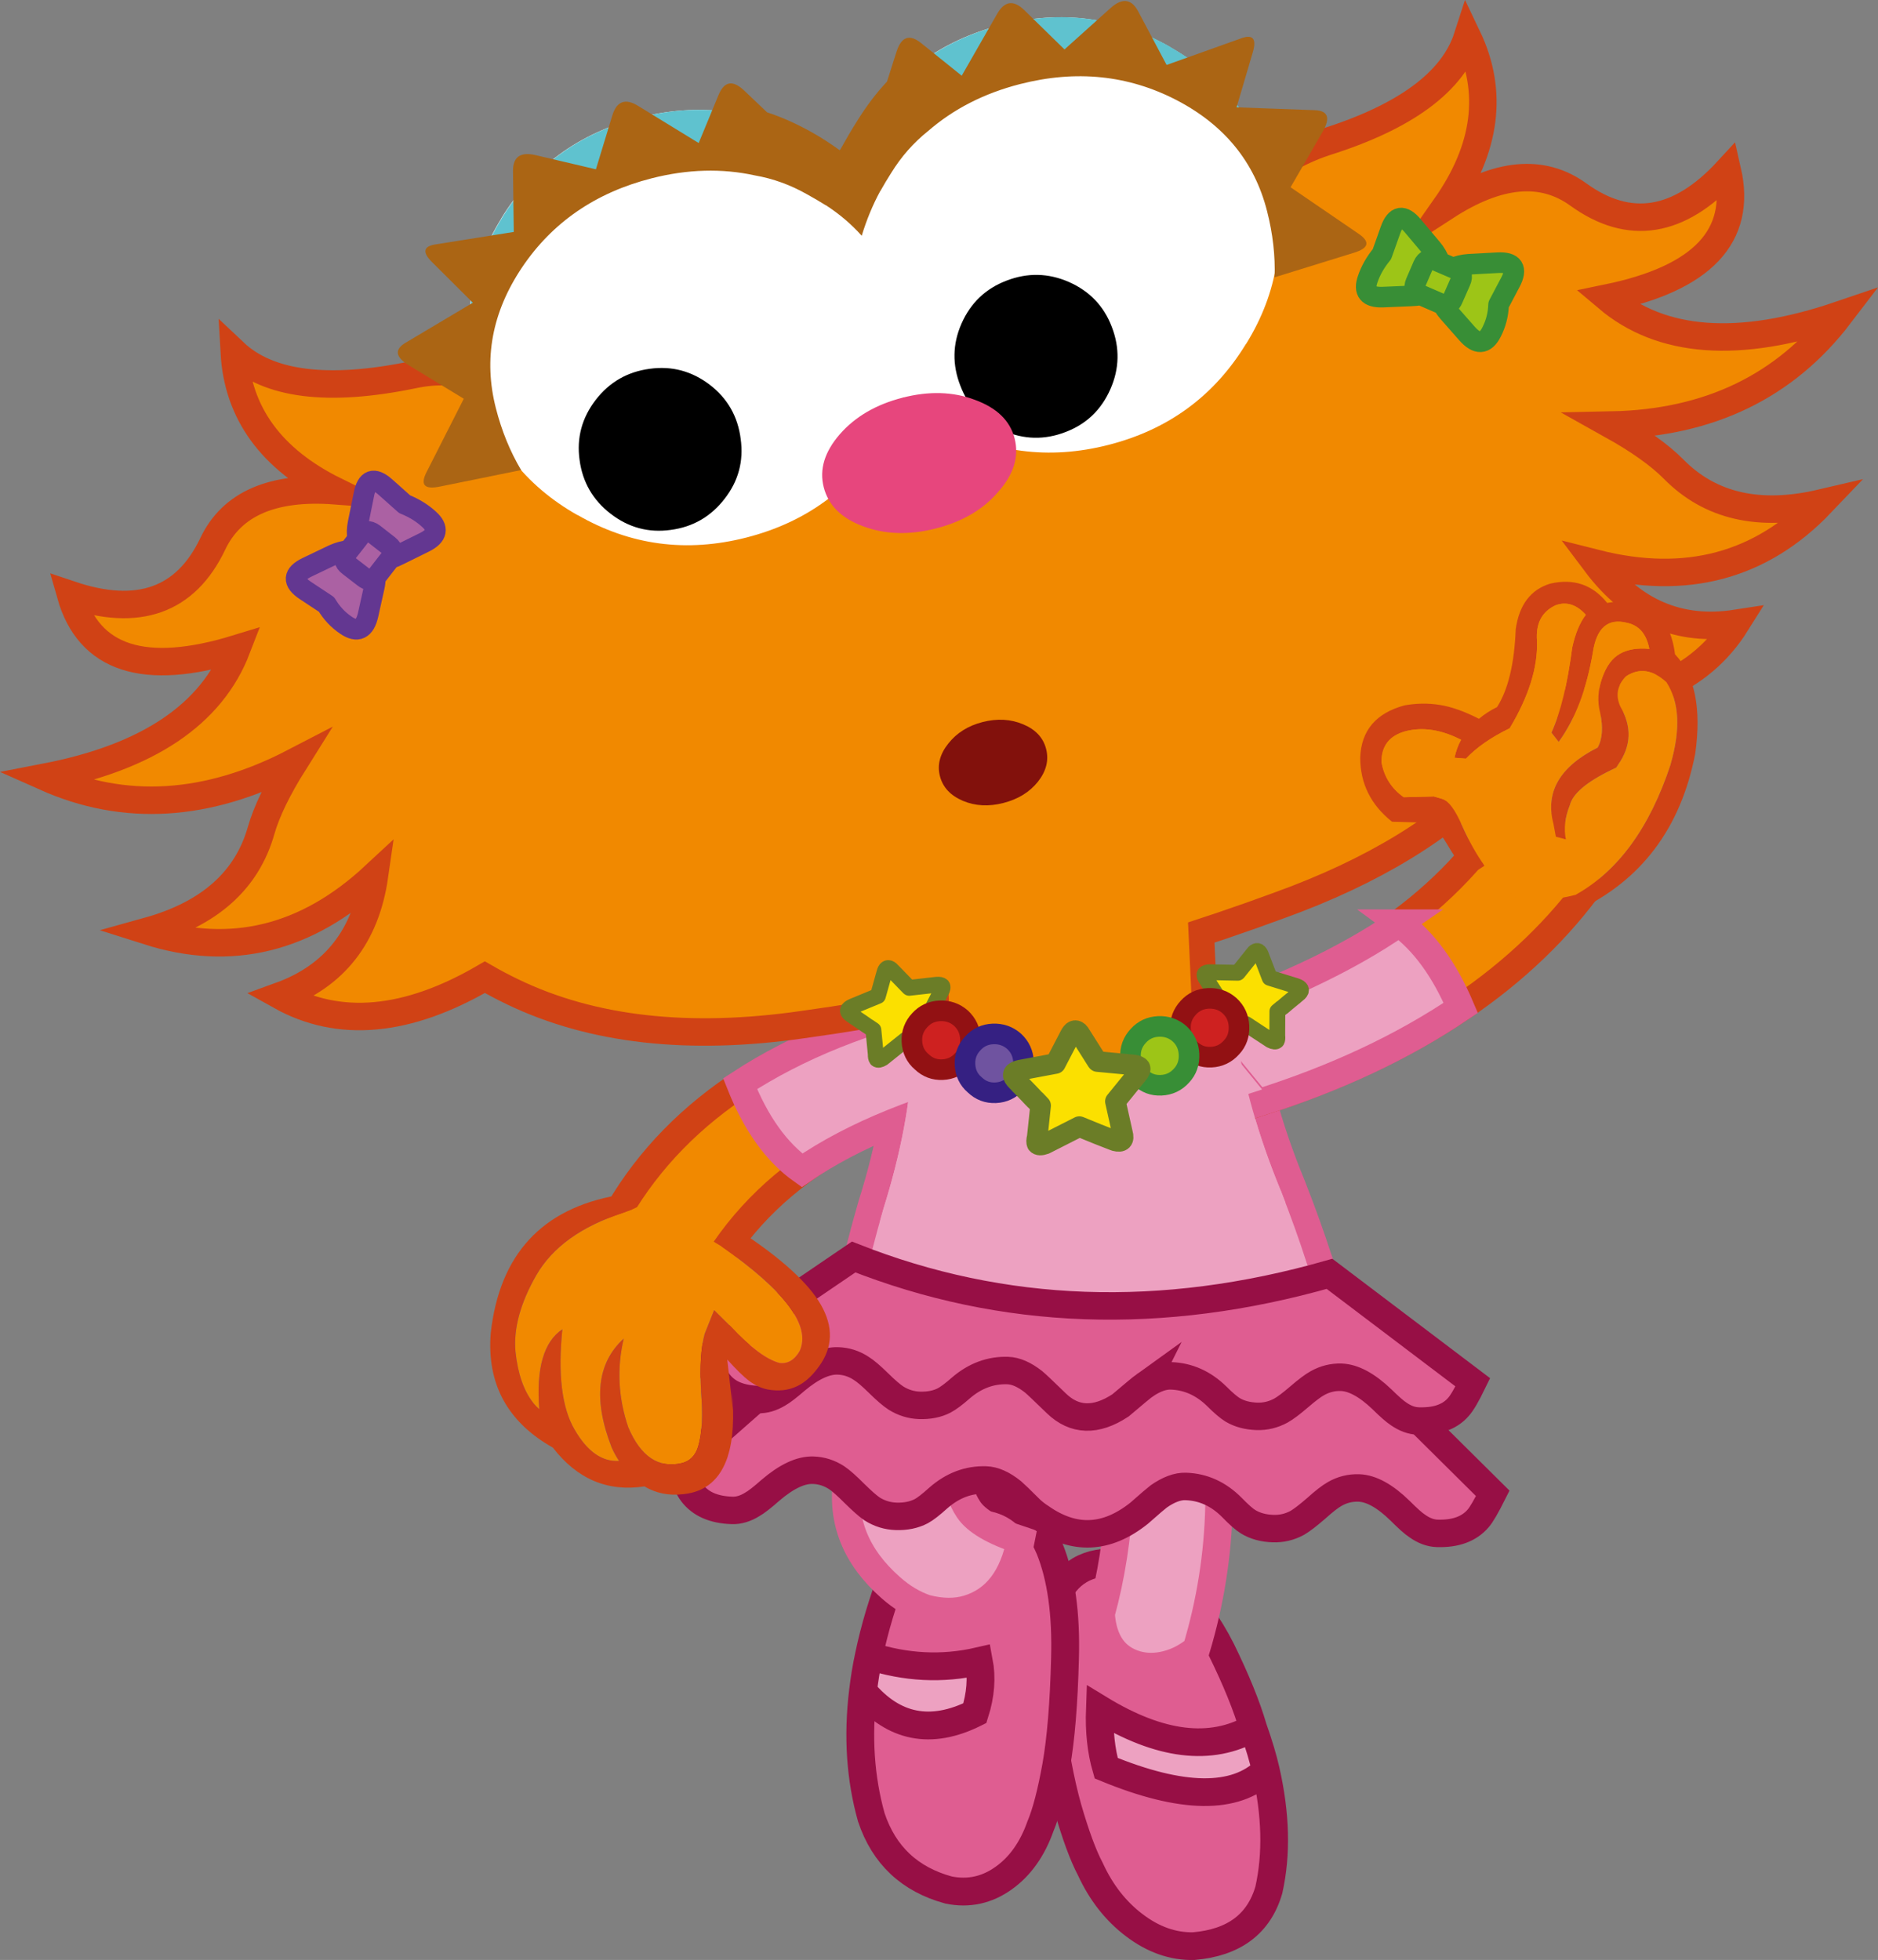 <?xml version="1.0" encoding="UTF-8" standalone="no"?>
<!-- Created with Inkscape (http://www.inkscape.org/) -->

<svg
   xmlns:dc="http://purl.org/dc/elements/1.1/"
   xmlns:cc="http://creativecommons.org/ns#"
   xmlns:rdf="http://www.w3.org/1999/02/22-rdf-syntax-ns#"
   xmlns:svg="http://www.w3.org/2000/svg"
   xmlns="http://www.w3.org/2000/svg"
   xmlns:sodipodi="http://sodipodi.sourceforge.net/DTD/sodipodi-0.dtd"
   xmlns:inkscape="http://www.inkscape.org/namespaces/inkscape"
   width="176.469"
   height="184.159"
   id="svg5696"
   version="1.1"
   inkscape:version="0.48.4 r9939"
   sodipodi:docname="zoe11.svg">
  <rect width="100%" height="100%" fill="#808080" stroke="none"/>
  <defs
     id="defs5698">
    <clipPath
       id="SVGID_2_">
      <rect
         height="88.863"
         width="111.498"
         y="518.962"
         x="382.05"
         id="use1087" />
    </clipPath>
    <clipPath
       id="SVGID_4_">
      <rect
         height="41.315"
         width="49.585"
         y="525.194"
         x="389.847"
         id="use1111" />
    </clipPath>
  </defs>
  <sodipodi:namedview
     id="base"
     pagecolor="#ffffff"
     bordercolor="#666666"
     borderopacity="1.0"
     inkscape:pageopacity="0.0"
     inkscape:pageshadow="2"
     inkscape:zoom="0.77472527"
     inkscape:cx="49.72476"
     inkscape:cy="126.55577"
     inkscape:current-layer="layer1"
     inkscape:document-units="px"
     showgrid="false"
     inkscape:window-width="763"
     inkscape:window-height="591"
     inkscape:window-x="592"
     inkscape:window-y="97"
     inkscape:window-maximized="0"
     fit-margin-top="0"
     fit-margin-left="0"
     fit-margin-right="0"
     fit-margin-bottom="0" />
  <g
     id="layer1"
     inkscape:label="Layer 1"
     inkscape:groupmode="layer"
     transform="translate(-268.219,-27.504)">
    <g
       transform="translate(-541.406,-513.684)"
       id="g1443">
      <path
         inkscape:connector-curvature="0"
         style="fill:#df5d91"
         d="m 928.855,718.765 c 0.748,-3.353 0.656,-7.094 -0.285,-11.229 -2.877,2.793 -7.881,2.725 -15.002,-0.207 -0.477,-1.643 -0.674,-3.484 -0.598,-5.548 5.637,3.435 10.439,4.021 14.406,1.761 -0.605,-2.074 -1.602,-4.521 -2.982,-7.337 -2.494,-4.92 -5.645,-7.645 -9.463,-8.171 -3.057,-0.292 -5.125,0.926 -6.215,3.638 -0.898,2.368 -1.084,5.593 -0.562,9.635 0.506,4.044 1.111,7.313 1.82,9.806 0.721,2.474 1.414,4.389 2.115,5.716 0.998,2.17 2.369,3.929 4.105,5.244 1.789,1.367 3.664,2.021 5.6,1.977 3.774,-0.325 6.132,-2.08 7.061,-5.285 l 0,0 z"
         id="path1445" />
      <path
         inkscape:connector-curvature="0"
         style="fill:#eda1c1"
         d="m 928.57,707.535 c -0.242,-1.077 -0.635,-2.413 -1.193,-3.994 -3.967,2.261 -8.77,1.674 -14.406,-1.761 -0.076,2.063 0.121,3.905 0.598,5.548 7.12,2.932 12.124,3 15.001,0.207 l 0,0 z"
         id="path1447" />
      <path
         inkscape:connector-curvature="0"
         style="fill:none;stroke:#970f45;stroke-width:2.602;stroke-linecap:round;stroke-miterlimit:10"
         d="m 928.57,707.535 c 0.941,4.136 1.033,7.877 0.285,11.229 -0.93,3.205 -3.283,4.96 -7.061,5.283 -1.936,0.044 -3.811,-0.609 -5.6,-1.977 -1.736,-1.315 -3.107,-3.074 -4.105,-5.244 -0.701,-1.327 -1.395,-3.242 -2.115,-5.716 -0.709,-2.492 -1.314,-5.762 -1.82,-9.806 -0.521,-4.042 -0.336,-7.267 0.562,-9.635 1.09,-2.712 3.158,-3.93 6.215,-3.638 3.818,0.526 6.969,3.251 9.463,8.171 1.381,2.816 2.377,5.263 2.982,7.337 m 1.194,3.996 c -0.242,-1.077 -0.635,-2.413 -1.193,-3.994 m 0,0 c -3.967,2.261 -8.77,1.674 -14.406,-1.761 -0.076,2.063 0.121,3.905 0.596,5.548 7.123,2.932 12.127,3 15.004,0.207"
         id="path1449" />
      <path
         inkscape:connector-curvature="0"
         style="fill:#eda1c1"
         d="m 922.676,668.674 -8.275,-0.027 c 1.025,9.199 0.598,17.265 -1.309,24.183 0.184,2.592 1.297,4.186 3.35,4.768 0.883,0.244 1.826,0.244 2.828,-0.015 1.004,-0.259 1.928,-0.746 2.771,-1.446 2.627,-8.75 2.842,-17.9 0.635,-27.463 l 0,0 z"
         id="path1451" />
      <path
         inkscape:connector-curvature="0"
         style="fill:none;stroke:#df5d91;stroke-width:2.581;stroke-linecap:round;stroke-miterlimit:10"
         d="m 914.4,668.646 c 1.025,9.199 0.598,17.265 -1.309,24.183 0.184,2.592 1.297,4.186 3.35,4.768 0.883,0.244 1.826,0.244 2.828,-0.015 1.004,-0.259 1.928,-0.746 2.771,-1.446 2.627,-8.749 2.842,-17.898 0.635,-27.462 l -8.275,-0.028 0,0 z"
         id="path1453" />
      <path
         inkscape:connector-curvature="0"
         style="fill:#df5d91"
         d="m 891.5,711.952 c -1.033,-3.679 -1.297,-7.63 -0.783,-11.853 2.883,3.431 6.391,4.112 10.508,2.06 0.547,-1.705 0.678,-3.332 0.381,-4.89 -3.439,0.793 -6.887,0.611 -10.338,-0.512 0.535,-2.563 1.328,-5.205 2.387,-7.95 1.926,-4.785 4.688,-7.131 8.301,-7.027 2.9,0.216 5,1.862 6.299,4.925 1.084,2.671 1.566,6.12 1.445,10.313 -0.107,4.197 -0.383,7.562 -0.826,10.082 -0.453,2.5 -0.941,4.408 -1.486,5.699 -0.756,2.126 -1.904,3.752 -3.443,4.849 -1.586,1.139 -3.32,1.508 -5.184,1.127 -3.65,-0.995 -6.068,-3.263 -7.261,-6.823 l 0,0 z"
         id="path1455" />
      <path
         inkscape:connector-curvature="0"
         style="fill:#eda1c1"
         d="m 890.717,700.1 c 0.133,-1.103 0.305,-2.217 0.551,-3.342 3.451,1.123 6.898,1.305 10.338,0.512 0.297,1.558 0.166,3.185 -0.381,4.89 -4.118,2.052 -7.625,1.37 -10.508,-2.06 l 0,0 z"
         id="path1457" />
      <path
         inkscape:connector-curvature="0"
         style="fill:none;stroke:#970f45;stroke-width:2.613;stroke-linecap:round;stroke-miterlimit:10"
         d="m 890.717,700.1 c -0.514,4.223 -0.25,8.174 0.783,11.853 1.193,3.56 3.611,5.828 7.26,6.823 1.863,0.381 3.598,0.012 5.184,-1.127 1.541,-1.097 2.688,-2.723 3.443,-4.849 0.545,-1.291 1.033,-3.199 1.486,-5.699 0.443,-2.52 0.721,-5.885 0.826,-10.082 0.121,-4.193 -0.361,-7.643 -1.445,-10.313 -1.299,-3.062 -3.398,-4.709 -6.299,-4.925 -3.611,-0.104 -6.375,2.242 -8.301,7.027 -1.059,2.745 -1.852,5.387 -2.385,7.95 m 10e-4,0 c -0.248,1.125 -0.42,2.241 -0.553,3.342 m 0.553,-3.342 c 3.449,1.123 6.896,1.305 10.336,0.512 0.297,1.558 0.166,3.185 -0.377,4.89 -4.121,2.053 -7.629,1.371 -10.512,-2.06"
         id="path1459" />
      <path
         inkscape:connector-curvature="0"
         style="fill:#eda1c1"
         d="m 904.451,669.084 c 0.113,0.046 0.244,0.249 0.375,0.607 -3.51,3.752 -5.236,7.059 -5.178,9.951 -0.014,1.249 0.312,2.372 0.988,3.372 0.705,1.073 2.34,2.045 4.906,2.885 -0.672,3.505 -2.322,5.673 -4.939,6.477 -1.166,0.354 -2.484,0.35 -3.961,-0.033 -1.184,-0.4 -2.279,-1.059 -3.316,-1.977 -3.289,-2.896 -4.65,-6.29 -4.086,-10.208 0.592,-4.144 3.285,-8.331 8.092,-12.576 2.363,0.501 4.738,1.003 7.119,1.502 l 0,0 z"
         id="path1461" />
      <path
         inkscape:connector-curvature="0"
         style="fill:none;stroke:#df5d91;stroke-width:2.636;stroke-linecap:round;stroke-miterlimit:10"
         d="m 904.826,669.691 c -3.51,3.752 -5.236,7.059 -5.178,9.951 -0.014,1.249 0.312,2.372 0.988,3.372 0.705,1.073 2.34,2.045 4.906,2.885 -0.672,3.505 -2.322,5.673 -4.939,6.477 -1.166,0.354 -2.484,0.35 -3.961,-0.033 -1.184,-0.4 -2.279,-1.059 -3.316,-1.977 -3.289,-2.896 -4.65,-6.29 -4.086,-10.208 0.592,-4.144 3.285,-8.331 8.092,-12.576 2.363,0.501 4.738,1.003 7.119,1.502 0.113,0.046 0.244,0.249 0.375,0.607 l 0,0 z"
         id="path1463" />
      <path
         inkscape:connector-curvature="0"
         style="fill:#f18900"
         d="m 922.246,625.289 c -8.49,-1.945 -16.809,-1.558 -24.973,1.16 l 0.576,12.39 5.584,4.571 14.463,-0.67 4.926,-5.047 -0.576,-12.404 0,0 z"
         id="path1465" />
      <path
         inkscape:connector-curvature="0"
         style="fill:none;stroke:#d04215;stroke-width:2.581;stroke-linecap:square;stroke-miterlimit:10"
         d="m 897.85,638.839 -0.576,-12.39 c 8.164,-2.718 16.482,-3.105 24.973,-1.16 l 0.576,12.404"
         id="path1467" />
      <path
         inkscape:connector-curvature="0"
         style="fill:#eda1c1"
         d="m 931.029,652.603 c -2.307,-5.584 -3.742,-10.943 -4.305,-16.106 -3.66,1.883 -7.822,3.238 -12.502,4.069 -4.697,0.824 -11.355,0.236 -19.99,-1.786 -0.014,4.775 -0.906,9.992 -2.703,15.654 -0.752,2.623 -1.35,4.95 -1.797,6.949 -1.57,5.806 -0.537,10.743 3.113,14.822 12.883,4.051 25.855,3.449 38.896,-1.807 3.256,-4.402 3.826,-9.408 1.721,-15.044 -0.628,-1.949 -1.439,-4.209 -2.433,-6.751 l 0,0 z"
         id="path1469" />
      <path
         inkscape:connector-curvature="0"
         style="fill:none;stroke:#df5d91;stroke-width:2.581;stroke-linecap:square;stroke-miterlimit:10"
         d="m 926.725,636.496 c -3.66,1.883 -7.822,3.238 -12.502,4.069 -4.697,0.824 -11.355,0.236 -19.99,-1.786 -0.014,4.775 -0.906,9.992 -2.703,15.654 -0.752,2.623 -1.35,4.95 -1.797,6.949 -1.57,5.806 -0.537,10.743 3.113,14.822 12.883,4.051 25.855,3.449 38.896,-1.807 3.256,-4.402 3.826,-9.408 1.721,-15.044 -0.629,-1.949 -1.439,-4.21 -2.434,-6.752 -2.306,-5.582 -3.742,-10.942 -4.304,-16.105 l 0,0 z"
         id="path1471" />
      <path
         inkscape:connector-curvature="0"
         style="fill:#f18900"
         d="m 898.66,635.19 5.994,8 c -14.367,2.853 -24.02,9.143 -28.965,18.87 -4.275,-0.929 -6.91,-3.29 -7.93,-7.092 5.718,-9.789 16.022,-16.375 30.901,-19.778 l 0,0 z"
         id="path1473" />
      <path
         inkscape:connector-curvature="0"
         style="fill:none;stroke:#d04215;stroke-width:2.581;stroke-linecap:square;stroke-miterlimit:10"
         d="m 904.654,643.19 c -14.367,2.853 -24.02,9.143 -28.965,18.87 -4.275,-0.929 -6.91,-3.29 -7.93,-7.092 5.717,-9.79 16.021,-16.376 30.9,-19.778 l 5.995,8 0,0 z"
         id="path1475" />
      <path
         inkscape:connector-curvature="0"
         style="fill:#eda1c1"
         d="m 884.99,651.156 c -2.41,-1.703 -4.346,-4.423 -5.824,-8.143 5.379,-3.516 11.885,-6.13 19.494,-7.823 l 5.994,8 c -8.256,1.977 -14.808,4.622 -19.664,7.966 l 0,0 z"
         id="path1477" />
      <path
         inkscape:connector-curvature="0"
         style="fill:none;stroke:#df5d91;stroke-width:2.581;stroke-linecap:square;stroke-miterlimit:10"
         d="m 879.166,643.014 c 5.379,-3.516 11.885,-6.13 19.494,-7.823 l 5.994,8 c -8.256,1.977 -14.809,4.622 -19.664,7.966 -2.41,-1.704 -4.345,-4.424 -5.824,-8.143 l 0,0 z"
         id="path1479" />
      <polygon
         style="fill:#eda1c1"
         points="902.4,635.373 906.396,641.595 906.396,641.595 902.688,642.515 898.172,636.44 "
         id="polygon1481" />
      <path
         inkscape:connector-curvature="0"
         style="fill:#eda1c1"
         d="m 929.975,653.052 -0.014,-0.014 c -2.105,-5.118 -3.498,-10.038 -4.178,-14.783 -3.4,1.559 -7.182,2.714 -11.371,3.447 -4.541,0.807 -10.895,0.313 -19.045,-1.48 -0.166,4.477 -1.09,9.337 -2.74,14.577 l 0.01,-0.029 c -0.75,2.597 -1.336,4.879 -1.758,6.864 l -0.023,0.056 c -1.428,5.261 -0.543,9.771 2.666,13.515 12.412,3.825 24.898,3.245 37.471,-1.753 2.842,-4.023 3.297,-8.583 1.383,-13.687 l -0.014,-0.056 c -0.62,-1.936 -1.415,-4.156 -2.387,-6.657 l 0,0 z"
         id="path1483" />
      <path
         inkscape:connector-curvature="0"
         style="fill:#df5d91"
         d="m 906.486,683.042 c 0.283,0.257 0.592,0.502 0.934,0.719 3.121,2.194 6.193,2.058 9.25,-0.387 1.012,-0.896 1.623,-1.413 1.838,-1.575 0.922,-0.646 1.775,-0.966 2.533,-0.94 1.646,0.054 3.092,0.709 4.352,1.982 0.654,0.672 1.152,1.115 1.52,1.337 0.65,0.396 1.434,0.611 2.328,0.642 0.82,0.029 1.584,-0.155 2.303,-0.547 0.422,-0.248 1.006,-0.7 1.762,-1.354 0.725,-0.653 1.305,-1.104 1.744,-1.354 0.705,-0.405 1.457,-0.588 2.26,-0.563 1.174,0.038 2.465,0.759 3.887,2.146 0.725,0.729 1.26,1.204 1.6,1.422 0.623,0.449 1.252,0.677 1.875,0.698 1.727,0.056 3,-0.415 3.848,-1.398 0.316,-0.361 0.77,-1.15 1.377,-2.36 l -12.289,-12.188 c -17.703,0.213 -34.6,-0.518 -50.691,-2.204 l -13.475,11.873 c 0.525,1.278 0.93,2.093 1.219,2.474 0.785,1.038 2.025,1.59 3.752,1.646 0.621,0.022 1.266,-0.166 1.916,-0.574 0.35,-0.194 0.92,-0.634 1.688,-1.313 1.512,-1.295 2.844,-1.929 4.018,-1.89 0.789,0.025 1.527,0.257 2.219,0.709 0.408,0.275 0.959,0.765 1.656,1.467 0.711,0.698 1.26,1.189 1.668,1.465 0.693,0.438 1.443,0.669 2.26,0.694 0.9,0.03 1.693,-0.137 2.367,-0.489 0.367,-0.197 0.893,-0.605 1.59,-1.234 1.354,-1.188 2.838,-1.747 4.484,-1.695 0.76,0.025 1.592,0.4 2.465,1.104 0.199,0.17 0.791,0.73 1.742,1.687 l 0,0 z"
         id="path1485" />
      <path
         inkscape:connector-curvature="0"
         style="fill:none;stroke:#970f45;stroke-width:2.581;stroke-linecap:round;stroke-miterlimit:10"
         d="m 906.486,683.042 c -0.951,-0.957 -1.543,-1.517 -1.746,-1.69 -0.873,-0.704 -1.705,-1.079 -2.465,-1.103 -1.646,-0.054 -3.131,0.506 -4.484,1.693 -0.697,0.629 -1.223,1.037 -1.59,1.234 -0.674,0.353 -1.467,0.52 -2.367,0.489 -0.816,-0.025 -1.566,-0.257 -2.26,-0.694 -0.408,-0.275 -0.957,-0.767 -1.668,-1.465 -0.697,-0.702 -1.248,-1.191 -1.656,-1.467 -0.691,-0.452 -1.43,-0.684 -2.219,-0.709 -1.174,-0.039 -2.506,0.595 -4.018,1.89 -0.768,0.68 -1.338,1.119 -1.688,1.313 -0.65,0.408 -1.295,0.597 -1.916,0.574 -1.727,-0.056 -2.967,-0.607 -3.752,-1.646 -0.289,-0.381 -0.693,-1.195 -1.219,-2.474 l 13.475,-11.873 c 16.092,1.687 32.988,2.417 50.691,2.204 l 12.289,12.188 c -0.607,1.21 -1.061,1.999 -1.377,2.36 -0.846,0.983 -2.121,1.454 -3.848,1.398 -0.623,-0.021 -1.252,-0.249 -1.875,-0.698 -0.34,-0.218 -0.875,-0.692 -1.6,-1.422 -1.422,-1.388 -2.713,-2.108 -3.887,-2.146 -0.803,-0.024 -1.555,0.158 -2.26,0.563 -0.439,0.249 -1.02,0.7 -1.744,1.354 -0.756,0.654 -1.34,1.106 -1.762,1.354 -0.719,0.392 -1.482,0.576 -2.303,0.547 -0.895,-0.03 -1.678,-0.246 -2.328,-0.642 -0.367,-0.222 -0.865,-0.665 -1.52,-1.337 -1.26,-1.273 -2.705,-1.929 -4.352,-1.982 -0.758,-0.025 -1.611,0.294 -2.533,0.94 -0.215,0.162 -0.826,0.68 -1.838,1.575 -3.057,2.444 -6.129,2.581 -9.25,0.387 -0.338,-0.213 -0.646,-0.458 -0.93,-0.715 l 0,0 z"
         id="path1487" />
      <path
         inkscape:connector-curvature="0"
         style="fill:#df5d91"
         d="m 917.172,671.367 c 0.906,-0.621 1.732,-0.928 2.494,-0.903 1.6,0.054 3.033,0.692 4.281,1.912 0.645,0.645 1.143,1.061 1.494,1.278 0.639,0.382 1.406,0.585 2.289,0.615 0.789,0.025 1.541,-0.157 2.244,-0.536 0.424,-0.232 1.004,-0.672 1.732,-1.299 0.727,-0.626 1.307,-1.063 1.717,-1.287 0.703,-0.39 1.441,-0.576 2.23,-0.551 1.146,0.039 2.424,0.731 3.82,2.063 0.711,0.702 1.236,1.16 1.574,1.378 0.609,0.423 1.211,0.648 1.832,0.669 0.041,0 0.082,0.004 0.123,0.006 0.9,0.015 1.68,-0.099 2.309,-0.368 0.547,-0.218 1,-0.549 1.361,-0.968 0.318,-0.348 0.77,-1.121 1.346,-2.306 l -13.463,-10.191 c -15.766,4.495 -30.676,3.965 -44.717,-1.583 l -13.854,9.427 c 0.5,1.221 0.904,2.022 1.184,2.391 0.344,0.439 0.777,0.8 1.291,1.053 0.613,0.296 1.369,0.473 2.24,0.516 0.055,0.002 0.111,0.002 0.18,0.007 0.621,0.019 1.234,-0.168 1.871,-0.547 0.352,-0.197 0.908,-0.622 1.66,-1.274 1.48,-1.239 2.799,-1.849 3.949,-1.809 0.785,0.024 1.512,0.257 2.174,0.691 0.406,0.249 0.961,0.724 1.645,1.396 0.684,0.674 1.234,1.148 1.641,1.409 0.678,0.423 1.418,0.652 2.203,0.682 0.889,0.026 1.668,-0.124 2.328,-0.467 0.367,-0.194 0.893,-0.577 1.574,-1.179 1.32,-1.133 2.795,-1.68 4.396,-1.626 0.76,0.024 1.566,0.383 2.428,1.061 0.23,0.187 0.943,0.86 2.137,2.021 1.703,1.646 3.721,1.711 6.023,0.194 1.27,-1.075 2.024,-1.703 2.264,-1.875 l 0,0 z"
         id="path1489" />
      <path
         inkscape:connector-curvature="0"
         style="fill:none;stroke:#970f45;stroke-width:2.581;stroke-linecap:round;stroke-miterlimit:10"
         d="m 917.172,671.367 c -0.24,0.172 -0.994,0.8 -2.262,1.875 -2.303,1.517 -4.32,1.452 -6.023,-0.194 -1.193,-1.16 -1.906,-1.834 -2.137,-2.021 -0.861,-0.678 -1.668,-1.036 -2.428,-1.061 -1.602,-0.054 -3.076,0.493 -4.396,1.626 -0.682,0.602 -1.207,0.984 -1.574,1.179 -0.66,0.343 -1.439,0.493 -2.328,0.467 -0.785,-0.029 -1.525,-0.259 -2.203,-0.682 -0.406,-0.261 -0.957,-0.735 -1.641,-1.409 -0.684,-0.673 -1.238,-1.147 -1.645,-1.396 -0.664,-0.435 -1.389,-0.667 -2.174,-0.691 -1.15,-0.04 -2.469,0.569 -3.949,1.809 -0.752,0.652 -1.309,1.077 -1.66,1.274 -0.637,0.379 -1.25,0.565 -1.871,0.547 -0.068,-0.005 -0.125,-0.005 -0.18,-0.007 -0.871,-0.043 -1.627,-0.22 -2.24,-0.516 -0.514,-0.253 -0.947,-0.613 -1.291,-1.053 -0.279,-0.368 -0.684,-1.17 -1.184,-2.391 l 13.854,-9.427 c 14.041,5.548 28.951,6.078 44.717,1.583 l 13.463,10.191 c -0.576,1.185 -1.027,1.958 -1.346,2.306 -0.361,0.419 -0.814,0.75 -1.361,0.968 -0.629,0.27 -1.408,0.383 -2.309,0.368 -0.041,-0.002 -0.082,-0.006 -0.123,-0.006 -0.621,-0.021 -1.223,-0.246 -1.832,-0.669 -0.338,-0.218 -0.863,-0.676 -1.574,-1.378 -1.396,-1.332 -2.674,-2.024 -3.82,-2.063 -0.789,-0.025 -1.527,0.161 -2.23,0.551 -0.41,0.224 -0.99,0.661 -1.717,1.287 -0.729,0.627 -1.309,1.066 -1.732,1.299 -0.703,0.379 -1.455,0.562 -2.244,0.536 -0.883,-0.03 -1.65,-0.233 -2.289,-0.615 -0.352,-0.218 -0.85,-0.634 -1.494,-1.278 -1.248,-1.22 -2.682,-1.858 -4.281,-1.912 -0.764,-0.025 -1.59,0.282 -2.496,0.903 l 0,0 z"
         id="path1491" />
      <path
         inkscape:connector-curvature="0"
         style="fill:#f18900"
         d="m 858.062,668.191 c -0.191,-2.163 0.453,-4.557 1.953,-7.18 1.52,-2.629 4.227,-4.587 8.129,-5.856 0.041,-0.011 0.34,-0.125 0.896,-0.334 2.102,-1.048 3.516,-0.721 4.24,0.964 l 4.131,2.511 c 6.002,4.197 8.451,7.485 7.344,9.854 -0.494,0.844 -1.133,1.21 -1.91,1.101 -1.229,-0.342 -2.729,-1.467 -4.529,-3.386 l -1.588,-1.574 -0.891,2.223 c -0.355,1.332 -0.461,3.1 -0.342,5.302 l -0.002,0.042 -0.006,0.031 c 0.197,2.262 0.109,4.007 -0.262,5.219 v 0.013 c -0.262,0.841 -0.779,1.36 -1.533,1.545 -2.189,0.51 -3.863,-0.619 -5.031,-3.362 -0.943,-2.764 -1.092,-5.551 -0.428,-8.339 -2.502,2.28 -2.895,5.681 -1.143,10.212 0.213,0.486 0.453,0.913 0.705,1.282 -1.598,0.1 -2.994,-0.887 -4.188,-2.954 -1.193,-2.056 -1.57,-5.19 -1.143,-9.415 -1.742,1.165 -2.471,3.667 -2.168,7.511 -0.203,-0.181 -0.377,-0.358 -0.52,-0.53 l -0.031,-0.048 c -0.907,-1.146 -1.464,-2.768 -1.683,-4.832 l 0,0 z"
         id="path1493" />
      <path
         inkscape:connector-curvature="0"
         style="fill:#d04215"
         d="m 860.016,661.012 c -1.5,2.623 -2.145,5.017 -1.953,7.18 0.219,2.063 0.775,3.686 1.686,4.829 l 0.031,0.048 c 0.143,0.172 0.316,0.35 0.52,0.53 -0.303,-3.844 0.426,-6.346 2.168,-7.511 -0.428,4.225 -0.051,7.359 1.143,9.415 1.193,2.067 2.59,3.054 4.188,2.954 -0.252,-0.369 -0.492,-0.796 -0.705,-1.282 -1.752,-4.531 -1.359,-7.932 1.143,-10.212 -0.664,2.788 -0.516,5.575 0.428,8.339 1.168,2.743 2.844,3.872 5.031,3.362 0.754,-0.185 1.271,-0.704 1.533,-1.545 v -0.013 c 0.371,-1.212 0.459,-2.957 0.264,-5.219 l 0.004,-0.031 0.002,-0.042 c -0.119,-2.202 -0.014,-3.97 0.342,-5.302 l 0.891,-2.223 1.588,1.574 c 1.801,1.919 3.301,3.044 4.529,3.386 0.779,0.109 1.416,-0.257 1.91,-1.101 1.107,-2.368 -1.342,-5.656 -7.344,-9.854 l 0.957,-1.925 c 4.082,2.579 6.799,4.941 8.162,7.04 1.332,2.085 1.426,4.018 0.283,5.826 -0.691,1.057 -1.451,1.799 -2.283,2.198 -0.842,0.402 -1.77,0.501 -2.809,0.303 -0.576,-0.12 -1.127,-0.375 -1.678,-0.777 -0.557,-0.416 -1.242,-1.094 -2.084,-2.028 l 0.541,4.797 -0.111,-2.087 c 0.25,2.785 0.111,4.906 -0.385,6.377 l 0.006,0.013 c -0.709,2.165 -2.1,3.342 -4.17,3.549 -1.355,0.166 -2.57,-0.08 -3.666,-0.727 -3.451,0.523 -6.312,-0.68 -8.602,-3.645 -4.27,-2.405 -6.219,-5.99 -5.838,-10.766 0.826,-7.38 4.805,-11.695 11.916,-12.946 l 1.389,1.323 c -0.557,0.209 -0.855,0.323 -0.896,0.334 -3.905,1.272 -6.612,3.23 -8.131,5.859 l 0,0 z"
         id="path1495" />
      <path
         inkscape:connector-curvature="0"
         style="fill:#f18900"
         d="m 911,562.535 c -5.244,-0.356 -10.438,-0.068 -15.568,0.858 -5.094,0.903 -10.01,2.43 -14.779,4.607 -4.826,2.219 -9.344,4.86 -13.543,7.921 -1.541,1.12 -3.941,2.788 -7.191,5.034 -2.969,-4.023 -6.799,-5.542 -11.473,-4.558 -7.982,1.653 -13.588,0.946 -16.809,-2.095 0.318,5.697 3.469,10.029 9.465,12.992 -5.879,-0.439 -9.705,1.227 -11.494,5.008 -2.533,5.314 -6.996,6.901 -13.354,4.759 1.717,6.054 6.932,7.732 15.627,5.065 -2.383,6.191 -8.377,10.221 -17.99,12.079 7.424,3.311 15.209,2.834 23.387,-1.413 -1.561,2.484 -2.6,4.618 -3.111,6.404 -1.33,4.722 -4.881,7.871 -10.65,9.477 7.803,2.482 14.896,0.754 21.295,-5.192 -0.816,5.677 -3.768,9.43 -8.848,11.271 5.514,3.085 11.93,2.5 19.219,-1.749 0.842,0.485 1.717,0.945 2.627,1.384 7.453,3.587 16.521,4.608 27.193,3.077 15.373,-2.12 30.33,-5.859 44.859,-11.219 8.77,-3.17 15.568,-7.322 20.385,-12.436 1.998,-2.109 3.656,-4.276 4.959,-6.493 8.348,0.323 14.213,-2.207 17.564,-7.561 -5.344,0.827 -9.732,-1.048 -13.176,-5.635 8.471,2.144 15.521,0.252 21.172,-5.673 -5.832,1.363 -10.455,0.305 -13.895,-3.197 -1.309,-1.319 -3.244,-2.695 -5.805,-4.125 9.156,-0.187 16.307,-3.643 21.428,-10.349 -9.482,3.226 -16.754,2.688 -21.82,-1.596 8.91,-1.837 12.674,-5.812 11.273,-11.946 -4.547,4.932 -9.221,5.684 -14,2.238 -3.383,-2.457 -7.539,-2.082 -12.486,1.125 3.838,-5.479 4.518,-10.79 2.057,-15.939 -1.359,4.215 -5.826,7.513 -13.395,9.892 -5.469,1.842 -8.584,5.293 -9.354,10.357 -4.771,-1.29 -9.355,-2.088 -13.769,-2.372 l 0,0 z"
         id="path1497" />
      <path
         inkscape:connector-curvature="0"
         style="fill:none;stroke:#d04215;stroke-width:2.581;stroke-linecap:square;stroke-miterlimit:10"
         d="m 911,562.535 c 4.414,0.284 8.998,1.082 13.77,2.375 0.77,-5.064 3.885,-8.516 9.354,-10.357 7.568,-2.379 12.035,-5.677 13.395,-9.892 2.461,5.149 1.781,10.461 -2.057,15.939 4.947,-3.207 9.104,-3.582 12.486,-1.125 4.779,3.445 9.453,2.693 14,-2.238 1.4,6.135 -2.363,10.109 -11.273,11.946 5.066,4.283 12.338,4.821 21.82,1.596 -5.121,6.706 -12.271,10.162 -21.428,10.349 2.561,1.43 4.496,2.806 5.805,4.125 3.439,3.502 8.062,4.561 13.895,3.197 -5.65,5.925 -12.701,7.816 -21.172,5.673 3.443,4.587 7.832,6.462 13.176,5.635 -3.352,5.354 -9.217,7.884 -17.564,7.561 -1.303,2.217 -2.961,4.384 -4.959,6.493 -4.816,5.113 -11.615,9.266 -20.385,12.436 -14.529,5.359 -29.486,9.099 -44.859,11.219 -10.672,1.529 -19.74,0.51 -27.193,-3.077 -0.91,-0.438 -1.785,-0.898 -2.627,-1.384 -7.289,4.249 -13.705,4.834 -19.219,1.749 5.08,-1.842 8.031,-5.595 8.848,-11.271 -6.398,5.946 -13.492,7.675 -21.295,5.192 5.77,-1.605 9.32,-4.755 10.65,-9.477 0.512,-1.786 1.551,-3.92 3.111,-6.404 -8.178,4.247 -15.963,4.724 -23.387,1.413 9.613,-1.858 15.607,-5.888 17.99,-12.079 -8.695,2.667 -13.91,0.988 -15.627,-5.065 6.357,2.143 10.82,0.556 13.354,-4.759 1.789,-3.781 5.615,-5.447 11.494,-5.008 -5.996,-2.963 -9.146,-7.295 -9.465,-12.992 3.221,3.041 8.826,3.748 16.809,2.095 4.674,-0.984 8.504,0.534 11.473,4.556 3.25,-2.244 5.65,-3.912 7.191,-5.032 4.199,-3.061 8.717,-5.702 13.543,-7.921 4.77,-2.178 9.686,-3.704 14.779,-4.607 5.129,-0.929 10.323,-1.217 15.567,-0.861 l 0,0 z"
         id="path1499" />
      <path
         inkscape:connector-curvature="0"
         style="fill:#ab61a3"
         d="m 843.811,587.688 -0.537,2.647 c -0.107,0.528 -0.121,1.03 -0.029,1.494 l 0.246,-0.319 c 0.365,-0.468 0.783,-0.516 1.258,-0.165 l 1.389,1.085 c 0.447,0.356 0.496,0.759 0.17,1.227 0.277,-0.085 0.551,-0.198 0.828,-0.342 l 2.395,-1.183 c 1.201,-0.607 1.33,-1.326 0.406,-2.157 -0.619,-0.569 -1.385,-1.048 -2.291,-1.413 l -1.793,-1.597 c -1.093,-0.979 -1.773,-0.732 -2.042,0.723 l 0,0 z"
         id="path1501" />
      <path
         inkscape:connector-curvature="0"
         style="fill:#ab61a3"
         d="m 846.137,592.43 -1.389,-1.085 c -0.475,-0.351 -0.893,-0.303 -1.258,0.165 l -0.246,0.319 -0.852,1.088 -0.162,0.199 c -0.35,0.474 -0.301,0.889 0.176,1.238 l 1.404,1.082 c 0.379,0.314 0.752,0.321 1.084,0.006 0.043,-0.054 0.088,-0.105 0.146,-0.164 l 1.244,-1.604 c 0.008,-0.017 0.008,-0.017 0.021,-0.019 0.328,-0.467 0.279,-0.869 -0.168,-1.225 l 0,0 z"
         id="path1503" />
      <path
         inkscape:connector-curvature="0"
         style="fill:#ab61a3"
         d="m 842.23,593.116 0.162,-0.199 c -0.475,0.037 -0.951,0.172 -1.453,0.397 l -2.441,1.169 c -1.348,0.642 -1.398,1.386 -0.164,2.196 l 1.975,1.307 c 0.477,0.807 1.084,1.448 1.824,1.948 1.074,0.737 1.773,0.399 2.088,-1.005 l 0.582,-2.619 c 0.066,-0.303 0.092,-0.595 0.092,-0.868 -0.332,0.315 -0.705,0.309 -1.084,-0.006 l -1.404,-1.082 c -0.477,-0.349 -0.526,-0.764 -0.177,-1.238 l 0,0 z"
         id="path1505" />
      <path
         inkscape:connector-curvature="0"
         style="fill:none;stroke:#633791;stroke-width:1.936;stroke-linecap:round;stroke-linejoin:round;stroke-miterlimit:10"
         d="m 843.244,591.829 c -0.092,-0.464 -0.078,-0.966 0.029,-1.494 l 0.537,-2.647 c 0.27,-1.454 0.949,-1.701 2.041,-0.723 l 1.793,1.597 c 0.906,0.365 1.672,0.844 2.291,1.413 0.924,0.831 0.795,1.55 -0.406,2.157 l -2.395,1.183 c -0.277,0.144 -0.551,0.257 -0.828,0.342 m 10e-4,-0.001 c 0.326,-0.468 0.277,-0.87 -0.17,-1.227 l -1.389,-1.085 c -0.475,-0.351 -0.893,-0.303 -1.258,0.165 l -0.246,0.319 m -0.851,1.089 0.852,-1.088 m -0.852,1.088 -0.162,0.199 c -0.35,0.474 -0.301,0.889 0.176,1.238 l 1.404,1.082 c 0.379,0.314 0.752,0.321 1.084,0.006 m 0,0 c 0,0.273 -0.025,0.565 -0.092,0.868 l -0.582,2.619 c -0.314,1.404 -1.014,1.742 -2.088,1.005 -0.74,-0.5 -1.348,-1.142 -1.824,-1.948 l -1.975,-1.307 c -1.234,-0.811 -1.184,-1.555 0.164,-2.196 l 2.441,-1.169 c 0.502,-0.226 0.979,-0.36 1.453,-0.397 m 3.915,0.739 c -0.014,0.002 -0.014,0.002 -0.021,0.019 l -1.244,1.604 c -0.059,0.059 -0.104,0.11 -0.146,0.164"
         id="path1507" />
      <path
         inkscape:connector-curvature="0"
         style="fill:#9dc517"
         d="m 942.424,562.459 1.738,2.067 c 0.348,0.41 0.602,0.846 0.748,1.295 l -0.371,-0.161 c -0.545,-0.232 -0.934,-0.077 -1.182,0.457 l -0.697,1.618 c -0.223,0.528 -0.07,0.903 0.438,1.158 -0.283,0.061 -0.578,0.094 -0.891,0.1 l -2.666,0.112 c -1.344,0.043 -1.805,-0.524 -1.393,-1.699 0.268,-0.796 0.709,-1.579 1.33,-2.335 l 0.805,-2.265 c 0.49,-1.379 1.205,-1.491 2.141,-0.347 l 0,0 z"
         id="path1509" />
      <path
         inkscape:connector-curvature="0"
         style="fill:#9dc517"
         d="m 942.66,567.735 0.697,-1.618 c 0.248,-0.534 0.637,-0.689 1.182,-0.457 l 0.371,0.161 1.268,0.547 0.236,0.096 c 0.535,0.248 0.691,0.636 0.443,1.17 l -0.713,1.623 c -0.182,0.462 -0.504,0.646 -0.949,0.53 -0.062,-0.027 -0.127,-0.052 -0.203,-0.075 l -1.865,-0.81 c -0.016,-0.009 -0.016,-0.009 -0.029,-0.009 -0.508,-0.254 -0.66,-0.624 -0.438,-1.158 l 0,0 z"
         id="path1511" />
      <path
         inkscape:connector-curvature="0"
         style="fill:#9dc517"
         d="m 946.414,566.464 -0.236,-0.096 c 0.436,-0.199 0.918,-0.309 1.465,-0.346 l 2.703,-0.149 c 1.492,-0.083 1.895,0.541 1.201,1.846 l -1.105,2.095 c -0.031,0.935 -0.256,1.792 -0.666,2.584 -0.586,1.164 -1.361,1.204 -2.311,0.118 l -1.773,-2.016 c -0.201,-0.23 -0.363,-0.477 -0.496,-0.713 0.445,0.116 0.768,-0.068 0.949,-0.53 l 0.713,-1.623 c 0.247,-0.534 0.091,-0.922 -0.444,-1.17 l 0,0 z"
         id="path1513" />
      <path
         inkscape:connector-curvature="0"
         style="fill:none;stroke:#388e36;stroke-width:1.936;stroke-linecap:round;stroke-linejoin:round;stroke-miterlimit:10"
         d="m 944.91,565.821 c -0.146,-0.449 -0.4,-0.885 -0.748,-1.295 l -1.738,-2.067 c -0.936,-1.144 -1.65,-1.034 -2.141,0.348 l -0.805,2.265 c -0.621,0.756 -1.062,1.539 -1.33,2.335 -0.412,1.175 0.049,1.742 1.393,1.699 l 2.666,-0.112 c 0.312,-0.006 0.607,-0.039 0.891,-0.1 m 0,0 c -0.508,-0.255 -0.66,-0.63 -0.438,-1.158 l 0.697,-1.618 c 0.248,-0.534 0.637,-0.689 1.182,-0.457 l 0.371,0.161 m 1.268,0.546 -1.268,-0.547 m 1.268,0.547 0.236,0.096 c 0.535,0.248 0.691,0.636 0.443,1.17 l -0.713,1.623 c -0.182,0.462 -0.504,0.646 -0.949,0.53 m 0,0 c 0.133,0.236 0.295,0.479 0.496,0.713 l 1.773,2.016 c 0.949,1.086 1.725,1.046 2.311,-0.118 0.41,-0.792 0.635,-1.649 0.666,-2.584 l 1.105,-2.095 c 0.693,-1.305 0.291,-1.929 -1.201,-1.846 l -2.703,0.147 c -0.547,0.039 -1.029,0.148 -1.465,0.348 m -3.079,2.526 c 0.014,0 0.014,0 0.029,0.009 l 1.865,0.808 c 0.076,0.025 0.141,0.05 0.203,0.077"
         id="path1515" />
      <path
         inkscape:connector-curvature="0"
         style="fill:#82110c"
         d="m 907.924,611.556 c -0.268,-1.043 -0.979,-1.817 -2.143,-2.305 -1.172,-0.499 -2.451,-0.571 -3.83,-0.217 -1.359,0.346 -2.432,1.021 -3.219,2.021 -0.787,0.984 -1.057,2.01 -0.787,3.054 0.271,1.06 0.996,1.83 2.166,2.329 1.164,0.487 2.428,0.549 3.789,0.201 1.377,-0.351 2.469,-1.016 3.258,-2.004 0.785,-0.997 1.037,-2.019 0.766,-3.079 l 0,0 z"
         id="path1517" />
      <path
         inkscape:connector-curvature="0"
         style="fill:#ffffff"
         d="m 856.734,561.69 0.004,0.012 c -2.996,4.863 -3.803,10.021 -2.406,15.471 1.395,5.455 4.58,9.591 9.541,12.406 l 0.014,-0.006 c 4.955,2.858 10.244,3.562 15.885,2.119 5.613,-1.438 9.916,-4.591 12.904,-9.48 0.768,-1.239 1.385,-2.497 1.863,-3.761 l -5.553,-21.688 c -1.025,-0.894 -2.18,-1.712 -3.447,-2.431 l -0.002,-0.013 c -4.963,-2.826 -10.252,-3.514 -15.861,-2.078 -5.641,1.444 -9.947,4.586 -12.942,9.449 l 0,0 z"
         id="path1519" />
      <path
         inkscape:connector-curvature="0"
         style="fill:#ffffff"
         d="m 890.758,552.986 0.006,0.011 c -0.752,1.236 -1.369,2.507 -1.855,3.787 l 5.551,21.688 c 1.039,0.877 2.186,1.681 3.439,2.401 4.973,2.855 10.275,3.554 15.889,2.117 5.625,-1.438 9.928,-4.593 12.914,-9.484 l 0.014,-0.002 c 3,-4.849 3.793,-10.005 2.396,-15.456 -1.395,-5.453 -4.564,-9.595 -9.531,-12.421 l -0.002,-0.013 c -4.961,-2.83 -10.264,-3.514 -15.889,-2.073 -5.616,1.436 -9.934,4.58 -12.932,9.445 l 0,0 z"
         id="path1521" />
      <path
         inkscape:connector-curvature="0"
         d="m 899.973,571.596 c 0.857,-1.947 2.271,-3.294 4.234,-4.04 1.975,-0.761 3.928,-0.717 5.859,0.128 1.943,0.86 3.285,2.257 4.033,4.221 0.756,1.962 0.717,3.916 -0.133,5.845 -0.857,1.945 -2.254,3.288 -4.221,4.034 -1.961,0.758 -3.914,0.715 -5.842,-0.135 -1.939,-0.829 -3.287,-2.24 -4.037,-4.219 -0.766,-1.958 -0.741,-3.908 0.107,-5.834 l 0,0 z"
         id="path1523" />
      <path
         inkscape:connector-curvature="0"
         d="m 876.328,577.347 c -1.689,-1.29 -3.574,-1.796 -5.656,-1.506 -2.098,0.281 -3.785,1.256 -5.074,2.923 -1.295,1.691 -1.801,3.562 -1.512,5.642 0.277,2.085 1.254,3.775 2.924,5.06 1.688,1.297 3.557,1.801 5.639,1.513 2.086,-0.275 3.775,-1.251 5.062,-2.921 1.301,-1.662 1.805,-3.543 1.512,-5.64 -0.264,-2.088 -1.227,-3.784 -2.895,-5.071 l 0,0 z"
         id="path1525" />
      <path
         inkscape:connector-curvature="0"
         style="fill:#5fc2cf"
         d="m 889.904,560.132 -0.025,-0.095 c 5.561,-10.229 13.834,-14.325 24.789,-12.293 10.066,1.853 15.084,7.52 15.072,17.015 0.197,-2.192 0.008,-4.43 -0.578,-6.72 -1.395,-5.453 -4.58,-9.59 -9.543,-12.416 l -0.004,-0.015 c -4.961,-2.828 -10.25,-3.514 -15.891,-2.072 -5.609,1.437 -9.918,4.579 -12.91,9.439 l 0.002,0.015 c -0.758,1.223 -1.367,2.464 -1.836,3.711 -1.02,-0.868 -2.15,-1.662 -3.402,-2.37 l -0.002,-0.013 c -4.963,-2.828 -10.252,-3.516 -15.863,-2.08 -5.639,1.442 -9.947,4.585 -12.939,9.447 l 0.002,0.013 c -2.998,4.862 -3.801,10.021 -2.406,15.475 0.588,2.292 1.496,4.339 2.721,6.168 -4.57,-8.322 -2.893,-15.702 5.049,-22.158 8.629,-7.047 17.857,-7.422 27.646,-1.121 l 0.023,0.096 c 0.012,-0.019 0.031,-0.05 0.041,-0.068 0.015,0.011 0.037,0.034 0.054,0.042 l 0,0 z"
         id="path1527" />
      <path
         inkscape:connector-curvature="0"
         style="fill:#ab6514"
         d="m 905.865,542.132 c -1.01,-0.982 -1.873,-0.848 -2.566,0.4 l -3.305,5.77 -3.812,-3.064 c -1.094,-0.874 -1.854,-0.608 -2.309,0.792 l -0.902,2.828 c -1.023,1.09 -1.938,2.308 -2.777,3.652 -0.549,0.866 -1.086,1.788 -1.623,2.754 -0.014,-0.011 -0.031,-0.02 -0.051,-0.029 l 0.021,0.078 c -0.857,-0.621 -1.736,-1.197 -2.648,-1.705 -1.381,-0.772 -2.771,-1.404 -4.188,-1.866 l -2.154,-2.049 c -1.072,-1.012 -1.865,-0.879 -2.406,0.416 l -1.867,4.517 -5.67,-3.475 c -1.209,-0.76 -2.033,-0.464 -2.445,0.883 l -1.543,5.062 -5.668,-1.332 c -1.428,-0.334 -2.139,0.174 -2.123,1.515 l 0.074,5.703 -7.256,1.156 c -1.256,0.164 -1.379,0.737 -0.404,1.701 l 3.812,3.794 -6.307,3.752 c -1.082,0.634 -0.98,1.351 0.303,2.134 l 5.154,3.135 -3.482,6.857 c -0.639,1.235 -0.234,1.703 1.244,1.395 l 7.625,-1.55 c -1.031,-1.736 -1.826,-3.671 -2.373,-5.815 -1.184,-4.622 -0.357,-9.031 2.463,-13.233 2.844,-4.224 6.898,-7.017 12.164,-8.363 3.375,-0.862 6.621,-0.953 9.721,-0.273 1.717,0.3 3.355,0.896 4.908,1.783 0.58,0.321 1.152,0.648 1.713,1.003 l 0.016,-0.002 c 1.297,0.837 2.428,1.803 3.393,2.884 0.455,-1.502 1.039,-2.906 1.738,-4.197 l 0.012,-0.002 c 0.322,-0.584 0.664,-1.14 1.02,-1.705 0.939,-1.523 2.086,-2.83 3.451,-3.922 2.395,-2.082 5.283,-3.563 8.658,-4.426 5.264,-1.347 10.16,-0.843 14.684,1.496 4.496,2.333 7.338,5.801 8.52,10.421 0.551,2.143 0.783,4.225 0.713,6.24 l 7.432,-2.3 c 1.445,-0.438 1.578,-1.044 0.422,-1.82 l -6.352,-4.341 3.02,-5.226 c 0.75,-1.305 0.49,-1.98 -0.762,-2.018 l -7.334,-0.266 1.521,-5.154 c 0.393,-1.313 0.006,-1.759 -1.174,-1.299 l -6.92,2.47 -2.672,-5.039 c -0.633,-1.181 -1.502,-1.287 -2.592,-0.309 l -4.33,3.891 -3.787,-3.702 0,0 z"
         id="path1529" />
      <path
         inkscape:connector-curvature="0"
         style="fill:#e7467d"
         d="m 904.965,582.384 c -0.426,-1.676 -1.678,-2.882 -3.758,-3.637 -2.035,-0.764 -4.295,-0.828 -6.773,-0.192 -2.488,0.637 -4.451,1.782 -5.896,3.436 -1.434,1.651 -1.939,3.307 -1.51,4.98 0.436,1.703 1.678,2.928 3.721,3.674 2.07,0.771 4.34,0.832 6.832,0.194 2.477,-0.636 4.428,-1.775 5.842,-3.436 1.462,-1.644 1.977,-3.318 1.542,-5.019 l 0,0 z"
         id="path1531" />
      <path
         inkscape:connector-curvature="0"
         style="fill:#f18900"
         d="m 927.799,644.837 -6.34,-7.726 c 13.953,-4.018 23.82,-10.591 29.59,-19.69 4.33,0.646 6.896,3.095 7.688,7.345 -6.684,8.917 -16.993,15.609 -30.938,20.071 l 0,0 z"
         id="path1533" />
      <path
         inkscape:connector-curvature="0"
         style="fill:none;stroke:#d04215;stroke-width:2.581;stroke-linecap:square;stroke-miterlimit:10"
         d="m 921.459,637.111 c 13.953,-4.018 23.82,-10.591 29.59,-19.69 4.33,0.646 6.896,3.095 7.688,7.345 -6.684,8.917 -16.992,15.609 -30.938,20.071 l -6.34,-7.726 0,0 z"
         id="path1535" />
      <path
         inkscape:connector-curvature="0"
         style="fill:#eda1c1"
         d="m 941.092,627.925 c 2.32,1.697 4.262,4.345 5.795,7.962 -5.41,3.663 -11.762,6.645 -19.088,8.95 l -6.34,-7.726 c 8.061,-2.649 14.603,-5.714 19.633,-9.186 l 0,0 z"
         id="path1537" />
      <path
         inkscape:connector-curvature="0"
         style="fill:none;stroke:#df5d91;stroke-width:2.581;stroke-linecap:square;stroke-miterlimit:10"
         d="m 941.092,627.925 c -5.029,3.473 -11.572,6.537 -19.633,9.187 l 6.34,7.726 c 7.326,-2.306 13.678,-5.287 19.088,-8.95 -1.533,-3.618 -3.475,-6.266 -5.795,-7.963 l 0,0 z"
         id="path1539" />
      <polygon
         style="fill:#eda1c1"
         points="923.92,644.949 919.67,638.885 919.67,638.885 923.389,637.64 928.221,643.555 "
         id="polygon1541" />
      <path
         inkscape:connector-curvature="0"
         style="fill:#eda1c1"
         d="m 930.416,654.193 c -0.141,-0.366 -0.299,-0.748 -0.441,-1.142 l -0.014,-0.014 c -2.105,-5.118 -3.498,-10.038 -4.178,-14.783 -3.4,1.559 -7.182,2.714 -11.371,3.447 -4.541,0.807 -10.895,0.313 -19.045,-1.48 -0.166,4.477 -1.09,9.337 -2.74,14.577 l 0.01,-0.029 c -0.119,0.408 -0.225,0.8 -0.332,1.193 l 38.111,-1.769 0,0 z"
         id="path1543" />
      <path
         inkscape:connector-curvature="0"
         style="fill:#f18900"
         d="m 921.182,626.199 c -7.73,-1.637 -15.314,-1.287 -22.766,1.04 l 0.584,12.543 4.434,3.628 14.463,-0.67 3.871,-3.959 -0.586,-12.582 0,0 z"
         id="path1545" />
      <path
         inkscape:connector-curvature="0"
         style="fill:#fbe000"
         d="m 893.496,632.404 c -0.08,-0.102 -0.166,-0.168 -0.229,-0.205 -0.258,-0.144 -0.439,-0.007 -0.543,0.404 l -0.607,2.165 -2.4,0.99 c -0.471,0.213 -0.543,0.449 -0.223,0.706 0.037,0.022 0.08,0.059 0.121,0.089 l 0.225,0.153 c 0.018,0.017 0.043,0.031 0.068,0.057 0.096,0.054 0.197,0.115 0.293,0.19 0.301,0.194 0.6,0.408 0.906,0.621 0.043,0.033 0.094,0.064 0.143,0.085 l 0.443,0.303 0.223,2.283 c -0.008,0.22 0.021,0.377 0.09,0.468 0.111,0.094 0.303,0.066 0.568,-0.099 l 2.164,-1.734 0.035,0.002 c 0.449,0.081 0.887,0.166 1.336,0.246 l 1.215,0.203 0.162,0.025 c 0.5,0.024 0.641,-0.197 0.402,-0.652 l -0.971,-2.143 1.15,-2.229 c 0.135,-0.242 0.168,-0.419 0.086,-0.516 -0.088,-0.087 -0.264,-0.12 -0.51,-0.102 l -2.582,0.292 -0.041,-0.033 -1.524,-1.569 0,0 z"
         id="path1547" />
      <path
         inkscape:connector-curvature="0"
         style="fill:#fbe000"
         d="m 897.453,639.355 c 0.012,0.008 0.021,0.004 0.033,0.002 l -0.16,-0.025 0.127,0.023 0,0 z"
         id="path1549" />
      <path
         inkscape:connector-curvature="0"
         style="fill:none;stroke:#6b7d27;stroke-width:1.488;stroke-linecap:round;stroke-linejoin:round;stroke-miterlimit:10"
         d="m 893.496,632.404 1.525,1.57 0.041,0.033 2.582,-0.292 c 0.246,-0.019 0.422,0.015 0.51,0.102 0.082,0.097 0.049,0.273 -0.086,0.516 l -1.15,2.229 0.971,2.143 c 0.238,0.455 0.098,0.677 -0.402,0.652 l -0.16,-0.025 -1.217,-0.203 c -0.449,-0.08 -0.887,-0.165 -1.336,-0.246 l -0.033,-0.002 -2.166,1.734 c -0.266,0.165 -0.457,0.192 -0.568,0.099 -0.068,-0.091 -0.098,-0.248 -0.09,-0.468 l -0.223,-2.283 -0.443,-0.303 c -0.049,-0.021 -0.1,-0.052 -0.143,-0.085 -0.307,-0.213 -0.605,-0.427 -0.906,-0.621 -0.096,-0.075 -0.197,-0.137 -0.293,-0.19 -0.025,-0.025 -0.051,-0.04 -0.068,-0.057 l -0.225,-0.153 c -0.041,-0.03 -0.084,-0.066 -0.121,-0.089 -0.32,-0.257 -0.248,-0.493 0.223,-0.706 l 2.4,-0.99 0.607,-2.165 c 0.104,-0.411 0.285,-0.548 0.543,-0.404 0.062,0.036 0.148,0.103 0.228,0.204 l 0,0 z"
         id="path1551" />
      <path
         inkscape:connector-curvature="0"
         style="fill:#fbe000"
         d="m 927.342,630.844 c 0.072,-0.105 0.152,-0.178 0.209,-0.224 0.242,-0.166 0.439,-0.048 0.58,0.353 l 0.803,2.099 2.482,0.767 c 0.492,0.166 0.584,0.394 0.291,0.682 -0.037,0.027 -0.074,0.062 -0.117,0.1 l -0.207,0.172 c -0.014,0.019 -0.037,0.037 -0.066,0.064 -0.084,0.063 -0.182,0.135 -0.268,0.215 -0.285,0.224 -0.559,0.46 -0.846,0.705 -0.041,0.037 -0.086,0.07 -0.135,0.095 l -0.412,0.344 -0.012,2.292 c 0.027,0.22 0.014,0.379 -0.045,0.479 -0.104,0.1 -0.297,0.091 -0.572,-0.052 l -2.32,-1.525 -0.031,0.009 c -0.439,0.12 -0.869,0.246 -1.309,0.371 l -1.195,0.312 -0.154,0.041 c -0.494,0.068 -0.658,-0.139 -0.463,-0.613 l 0.768,-2.225 -1.352,-2.113 c -0.158,-0.23 -0.205,-0.397 -0.133,-0.508 0.08,-0.091 0.248,-0.139 0.496,-0.145 l 2.6,0.054 0.037,-0.037 1.371,-1.712 0,0 z"
         id="path1553" />
      <path
         inkscape:connector-curvature="0"
         style="fill:#fbe000"
         d="m 924.051,638.135 c -0.012,0.006 -0.025,0.006 -0.033,0.006 l 0.154,-0.041 -0.121,0.035 0,0 z"
         id="path1555" />
      <path
         inkscape:connector-curvature="0"
         style="fill:none;stroke:#6b7d27;stroke-width:1.488;stroke-linecap:round;stroke-linejoin:round;stroke-miterlimit:10"
         d="m 927.342,630.844 -1.371,1.71 -0.037,0.037 -2.6,-0.054 c -0.248,0.006 -0.416,0.054 -0.496,0.145 -0.072,0.11 -0.025,0.277 0.133,0.508 l 1.352,2.113 -0.768,2.225 c -0.195,0.475 -0.031,0.682 0.463,0.613 l 0.154,-0.041 1.195,-0.312 c 0.439,-0.125 0.869,-0.249 1.309,-0.371 l 0.031,-0.004 2.32,1.522 c 0.275,0.141 0.469,0.149 0.572,0.05 0.059,-0.1 0.072,-0.259 0.045,-0.479 l 0.012,-2.292 0.412,-0.344 c 0.049,-0.024 0.094,-0.058 0.135,-0.095 0.287,-0.245 0.561,-0.481 0.846,-0.705 0.086,-0.08 0.184,-0.151 0.268,-0.215 0.029,-0.027 0.053,-0.046 0.066,-0.064 l 0.207,-0.172 c 0.043,-0.037 0.08,-0.072 0.117,-0.098 0.293,-0.286 0.201,-0.518 -0.291,-0.684 l -2.482,-0.767 -0.803,-2.099 c -0.141,-0.4 -0.338,-0.519 -0.58,-0.353 -0.057,0.046 -0.137,0.118 -0.209,0.226 v 0 z"
         id="path1557" />
      <path
         inkscape:connector-curvature="0"
         style="fill:#ce2120"
         d="m 900.811,638.775 c -0.035,-0.759 -0.328,-1.396 -0.877,-1.91 -0.562,-0.5 -1.238,-0.731 -1.998,-0.698 -0.762,0.037 -1.385,0.329 -1.885,0.878 -0.527,0.563 -0.773,1.227 -0.736,1.985 0.035,0.787 0.344,1.438 0.92,1.925 0.549,0.525 1.197,0.772 1.957,0.737 0.762,-0.035 1.408,-0.342 1.924,-0.92 0.499,-0.535 0.734,-1.211 0.695,-1.997 l 0,0 z"
         id="path1559" />
      <path
         inkscape:connector-curvature="0"
         style="fill:none;stroke:#921113;stroke-width:1.936;stroke-linecap:round;stroke-linejoin:round;stroke-miterlimit:10"
         d="m 900.811,638.775 c 0.039,0.785 -0.195,1.462 -0.695,1.997 -0.516,0.578 -1.162,0.885 -1.924,0.92 -0.76,0.035 -1.408,-0.212 -1.957,-0.737 -0.576,-0.487 -0.885,-1.138 -0.92,-1.925 -0.037,-0.759 0.209,-1.422 0.736,-1.985 0.5,-0.549 1.123,-0.841 1.885,-0.878 0.76,-0.033 1.436,0.198 1.998,0.698 0.548,0.514 0.841,1.152 0.877,1.91 l 0,0 z"
         id="path1561" />
      <path
         inkscape:connector-curvature="0"
         style="fill:#ce2120"
         d="m 926.047,637.601 c -0.037,-0.759 -0.326,-1.396 -0.879,-1.91 -0.562,-0.5 -1.236,-0.729 -1.996,-0.696 -0.76,0.035 -1.383,0.327 -1.885,0.876 -0.525,0.563 -0.775,1.227 -0.738,1.985 0.039,0.791 0.344,1.438 0.92,1.925 0.553,0.525 1.199,0.774 1.959,0.737 0.758,-0.033 1.41,-0.342 1.92,-0.92 0.504,-0.535 0.736,-1.21 0.699,-1.997 l 0,0 z"
         id="path1563" />
      <path
         inkscape:connector-curvature="0"
         style="fill:none;stroke:#921113;stroke-width:1.936;stroke-linecap:round;stroke-linejoin:round;stroke-miterlimit:10"
         d="m 926.047,637.601 c 0.037,0.787 -0.195,1.463 -0.699,1.997 -0.51,0.578 -1.162,0.887 -1.92,0.92 -0.76,0.037 -1.406,-0.212 -1.959,-0.737 -0.576,-0.487 -0.881,-1.134 -0.92,-1.925 -0.037,-0.759 0.213,-1.422 0.738,-1.985 0.502,-0.549 1.125,-0.841 1.885,-0.876 0.76,-0.033 1.434,0.196 1.996,0.696 0.553,0.513 0.842,1.151 0.879,1.91 l 0,0 z"
         id="path1565" />
      <path
         inkscape:connector-curvature="0"
         style="fill:#6f53a0"
         d="m 905.799,640.946 c -0.033,-0.758 -0.326,-1.396 -0.879,-1.912 -0.562,-0.499 -1.234,-0.729 -1.998,-0.696 -0.758,0.035 -1.383,0.329 -1.881,0.879 -0.527,0.563 -0.773,1.227 -0.74,1.984 0.035,0.787 0.344,1.438 0.92,1.923 0.553,0.528 1.197,0.774 1.959,0.741 0.76,-0.035 1.41,-0.342 1.924,-0.922 0.501,-0.536 0.73,-1.21 0.695,-1.997 l 0,0 z"
         id="path1567" />
      <path
         inkscape:connector-curvature="0"
         style="fill:none;stroke:#352082;stroke-width:1.936;stroke-linecap:round;stroke-linejoin:round;stroke-miterlimit:10"
         d="m 905.799,640.946 c 0.035,0.787 -0.193,1.461 -0.695,1.997 -0.514,0.58 -1.164,0.887 -1.924,0.922 -0.762,0.033 -1.406,-0.213 -1.959,-0.741 -0.576,-0.485 -0.885,-1.136 -0.92,-1.923 -0.033,-0.758 0.213,-1.421 0.74,-1.984 0.498,-0.55 1.123,-0.844 1.881,-0.879 0.764,-0.033 1.436,0.197 1.998,0.696 0.553,0.516 0.846,1.154 0.879,1.912 l 0,0 z"
         id="path1569" />
      <path
         inkscape:connector-curvature="0"
         style="fill:#9dc517"
         d="m 920.475,638.33 c -0.564,-0.5 -1.238,-0.731 -1.998,-0.696 -0.762,0.037 -1.383,0.327 -1.885,0.876 -0.529,0.565 -0.773,1.229 -0.736,1.987 0.037,0.787 0.342,1.438 0.918,1.922 0.551,0.531 1.199,0.775 1.959,0.74 0.76,-0.033 1.412,-0.34 1.924,-0.918 0.502,-0.539 0.734,-1.21 0.695,-1.999 -0.038,-0.761 -0.327,-1.396 -0.877,-1.912 l 0,0 z"
         id="path1571" />
      <path
         inkscape:connector-curvature="0"
         style="fill:none;stroke:#388e36;stroke-width:1.936;stroke-linecap:round;stroke-linejoin:round;stroke-miterlimit:10"
         d="m 920.475,638.33 c 0.551,0.516 0.84,1.151 0.877,1.912 0.039,0.789 -0.193,1.46 -0.695,1.999 -0.512,0.578 -1.164,0.885 -1.924,0.918 -0.76,0.035 -1.408,-0.209 -1.959,-0.74 -0.576,-0.484 -0.881,-1.135 -0.918,-1.922 -0.037,-0.759 0.207,-1.422 0.736,-1.987 0.502,-0.549 1.123,-0.839 1.885,-0.876 0.759,-0.035 1.433,0.196 1.998,0.696 l 0,0 z"
         id="path1573" />
      <path
         inkscape:connector-curvature="0"
         style="fill:#fbe000"
         d="m 911.186,638.473 c -0.078,-0.149 -0.166,-0.257 -0.236,-0.321 -0.287,-0.251 -0.561,-0.126 -0.801,0.371 l -1.346,2.594 -3.32,0.624 c -0.658,0.141 -0.811,0.425 -0.473,0.837 0.041,0.041 0.088,0.095 0.133,0.146 l 0.246,0.253 c 0.014,0.027 0.043,0.054 0.072,0.094 0.102,0.091 0.217,0.198 0.32,0.316 0.332,0.332 0.652,0.678 0.988,1.034 0.041,0.054 0.104,0.105 0.158,0.145 l 0.48,0.506 -0.316,2.963 c -0.074,0.279 -0.078,0.487 -0.016,0.624 0.119,0.145 0.367,0.161 0.75,0.021 l 3.219,-1.633 0.039,0.013 c 0.551,0.222 1.088,0.447 1.641,0.671 l 1.492,0.582 0.197,0.072 c 0.633,0.166 0.869,-0.08 0.688,-0.723 l -0.666,-2.987 2.057,-2.532 c 0.236,-0.273 0.322,-0.484 0.246,-0.634 -0.09,-0.135 -0.301,-0.22 -0.621,-0.259 l -3.365,-0.317 -0.045,-0.052 -1.521,-2.408 0,0 z"
         id="path1575" />
      <path
         inkscape:connector-curvature="0"
         style="fill:#fbe000"
         d="m 914.373,648.372 c 0.014,0.015 0.027,0.015 0.041,0.012 l -0.197,-0.072 0.156,0.06 0,0 z"
         id="path1577" />
      <path
         inkscape:connector-curvature="0"
         style="fill:none;stroke:#6b7d27;stroke-width:1.936;stroke-linecap:round;stroke-linejoin:round;stroke-miterlimit:10"
         d="m 911.186,638.473 1.521,2.407 0.045,0.052 3.365,0.317 c 0.32,0.039 0.531,0.124 0.621,0.259 0.076,0.149 -0.01,0.36 -0.246,0.634 l -2.057,2.532 0.666,2.987 c 0.182,0.643 -0.055,0.889 -0.688,0.723 l -0.197,-0.072 -1.492,-0.582 c -0.553,-0.224 -1.09,-0.449 -1.641,-0.671 l -0.039,-0.013 -3.219,1.633 c -0.383,0.141 -0.631,0.124 -0.75,-0.021 -0.062,-0.137 -0.059,-0.345 0.016,-0.624 l 0.316,-2.963 -0.48,-0.506 c -0.055,-0.039 -0.117,-0.091 -0.158,-0.145 -0.336,-0.356 -0.656,-0.702 -0.988,-1.034 -0.104,-0.118 -0.219,-0.226 -0.32,-0.316 -0.029,-0.04 -0.059,-0.066 -0.072,-0.094 l -0.246,-0.253 c -0.045,-0.052 -0.092,-0.105 -0.133,-0.146 -0.338,-0.412 -0.186,-0.696 0.473,-0.837 l 3.32,-0.624 1.346,-2.594 c 0.24,-0.497 0.514,-0.622 0.801,-0.371 0.07,0.065 0.157,0.172 0.236,0.322 l 0,0 z"
         id="path1579" />
      <path
         inkscape:connector-curvature="0"
         style="fill:#d04215"
         d="m 941.533,616.097 c -1.154,-0.816 -1.848,-1.912 -2.092,-3.282 -0.023,-1.53 0.742,-2.517 2.281,-2.927 1.607,-0.406 3.334,-0.144 5.195,0.81 -0.287,0.512 -0.484,1.08 -0.619,1.688 l 1.074,0.085 c 1.021,-1.073 2.395,-2.021 4.113,-2.853 1.799,-3.002 2.652,-5.747 2.568,-8.209 -0.129,-1.641 0.449,-2.749 1.756,-3.354 1.006,-0.364 1.951,-0.072 2.828,0.899 -0.572,0.754 -0.996,1.775 -1.277,3.081 -0.447,3.423 -1.09,6.087 -1.951,7.991 l 0.678,0.872 c 1.564,-2.143 2.631,-4.969 3.223,-8.449 0.346,-2.285 1.426,-3.201 3.223,-2.734 1.117,0.242 1.803,1.059 2.074,2.442 -1.121,-0.105 -2.037,0.05 -2.758,0.454 -0.738,0.414 -1.289,1.17 -1.68,2.287 -0.396,1.119 -0.455,2.206 -0.188,3.244 0.299,1.395 0.215,2.501 -0.236,3.29 -3.549,1.79 -4.939,4.165 -4.152,7.145 l 0.23,1.229 0.938,0.25 c -0.203,-1.013 -0.08,-2.082 0.375,-3.205 0.273,-1.1 1.611,-2.223 4.027,-3.379 l 0.338,-0.164 0.17,-0.265 c 1.242,-1.757 1.305,-3.582 0.215,-5.46 -0.477,-1.044 -0.303,-1.995 0.535,-2.847 1.229,-0.815 2.504,-0.63 3.791,0.548 1.209,1.862 1.342,4.419 0.396,7.694 -0.01,0.009 -0.004,0.019 -0.004,0.037 -1.957,5.942 -4.938,10.025 -8.928,12.251 0.07,0.667 0.115,1.154 0.129,1.494 6.033,-2.824 9.748,-7.743 11.113,-14.748 0.6,-4.253 -0.031,-7.375 -1.898,-9.344 -0.299,-2.378 -1.289,-3.942 -2.998,-4.666 -0.824,-0.356 -1.953,-0.405 -3.375,-0.161 -1.377,-1.716 -3.156,-2.325 -5.359,-1.813 -1.838,0.562 -2.914,1.993 -3.238,4.291 -0.125,3.234 -0.713,5.667 -1.752,7.306 -0.633,0.312 -1.203,0.68 -1.701,1.103 -1.371,-0.705 -2.6,-1.136 -3.701,-1.308 -1.098,-0.172 -2.184,-0.151 -3.285,0.043 -2.693,0.726 -4.08,2.364 -4.172,4.911 0,2.434 0.998,4.441 2.988,6.024 l 3.275,0.094 c 0.588,0.2 1.215,0.857 1.877,1.98 0.535,0.915 1.207,1.927 2.006,3.035 0.41,-0.259 0.92,-0.591 1.539,-0.976 -0.754,-1.038 -1.455,-2.296 -2.107,-3.753 -0.641,-1.483 -1.264,-2.326 -1.859,-2.521 -0.631,-0.19 -0.914,-0.267 -0.842,-0.231 l -2.783,0.071 0,0 z"
         id="path1581" />
      <path
         inkscape:connector-curvature="0"
         style="fill:#f18900"
         d="m 939.441,612.814 c 0.244,1.37 0.938,2.466 2.092,3.282 l 2.783,-0.07 c -0.072,-0.035 0.211,0.041 0.842,0.231 0.596,0.193 1.219,1.038 1.859,2.521 0.652,1.457 1.354,2.713 2.107,3.753 0.777,1.021 1.748,2.012 2.916,2.973 1.838,0.353 3.721,0.275 5.637,-0.238 3.99,-2.226 6.971,-6.309 8.928,-12.251 0,-0.019 -0.006,-0.028 0.004,-0.037 0.945,-3.275 0.812,-5.832 -0.396,-7.694 -1.287,-1.178 -2.562,-1.363 -3.791,-0.548 -0.838,0.852 -1.012,1.803 -0.535,2.847 1.09,1.878 1.027,3.703 -0.215,5.46 l -0.17,0.265 -0.338,0.164 c -2.416,1.156 -3.754,2.277 -4.027,3.379 -0.455,1.123 -0.578,2.192 -0.375,3.201 l -0.938,-0.246 -0.23,-1.229 c -0.787,-2.979 0.604,-5.354 4.152,-7.145 0.451,-0.789 0.535,-1.896 0.236,-3.29 -0.268,-1.038 -0.209,-2.125 0.188,-3.244 0.391,-1.117 0.941,-1.873 1.68,-2.287 0.721,-0.408 1.637,-0.56 2.758,-0.454 -0.271,-1.384 -0.957,-2.2 -2.074,-2.442 -1.797,-0.467 -2.877,0.449 -3.227,2.734 -0.588,3.48 -1.654,6.307 -3.219,8.449 l -0.678,-0.872 c 0.861,-1.904 1.504,-4.568 1.951,-7.991 0.281,-1.306 0.705,-2.327 1.277,-3.081 -0.877,-0.972 -1.822,-1.264 -2.828,-0.899 -1.307,0.605 -1.885,1.714 -1.756,3.354 0.084,2.462 -0.77,5.207 -2.568,8.209 -1.719,0.831 -3.092,1.779 -4.113,2.853 l -1.074,-0.085 c 0.135,-0.608 0.332,-1.177 0.619,-1.688 -1.861,-0.953 -3.588,-1.216 -5.195,-0.81 -1.539,0.41 -2.305,1.396 -2.282,2.926 l 0,0 z"
         id="path1583" />
    </g>
  </g>
</svg>
